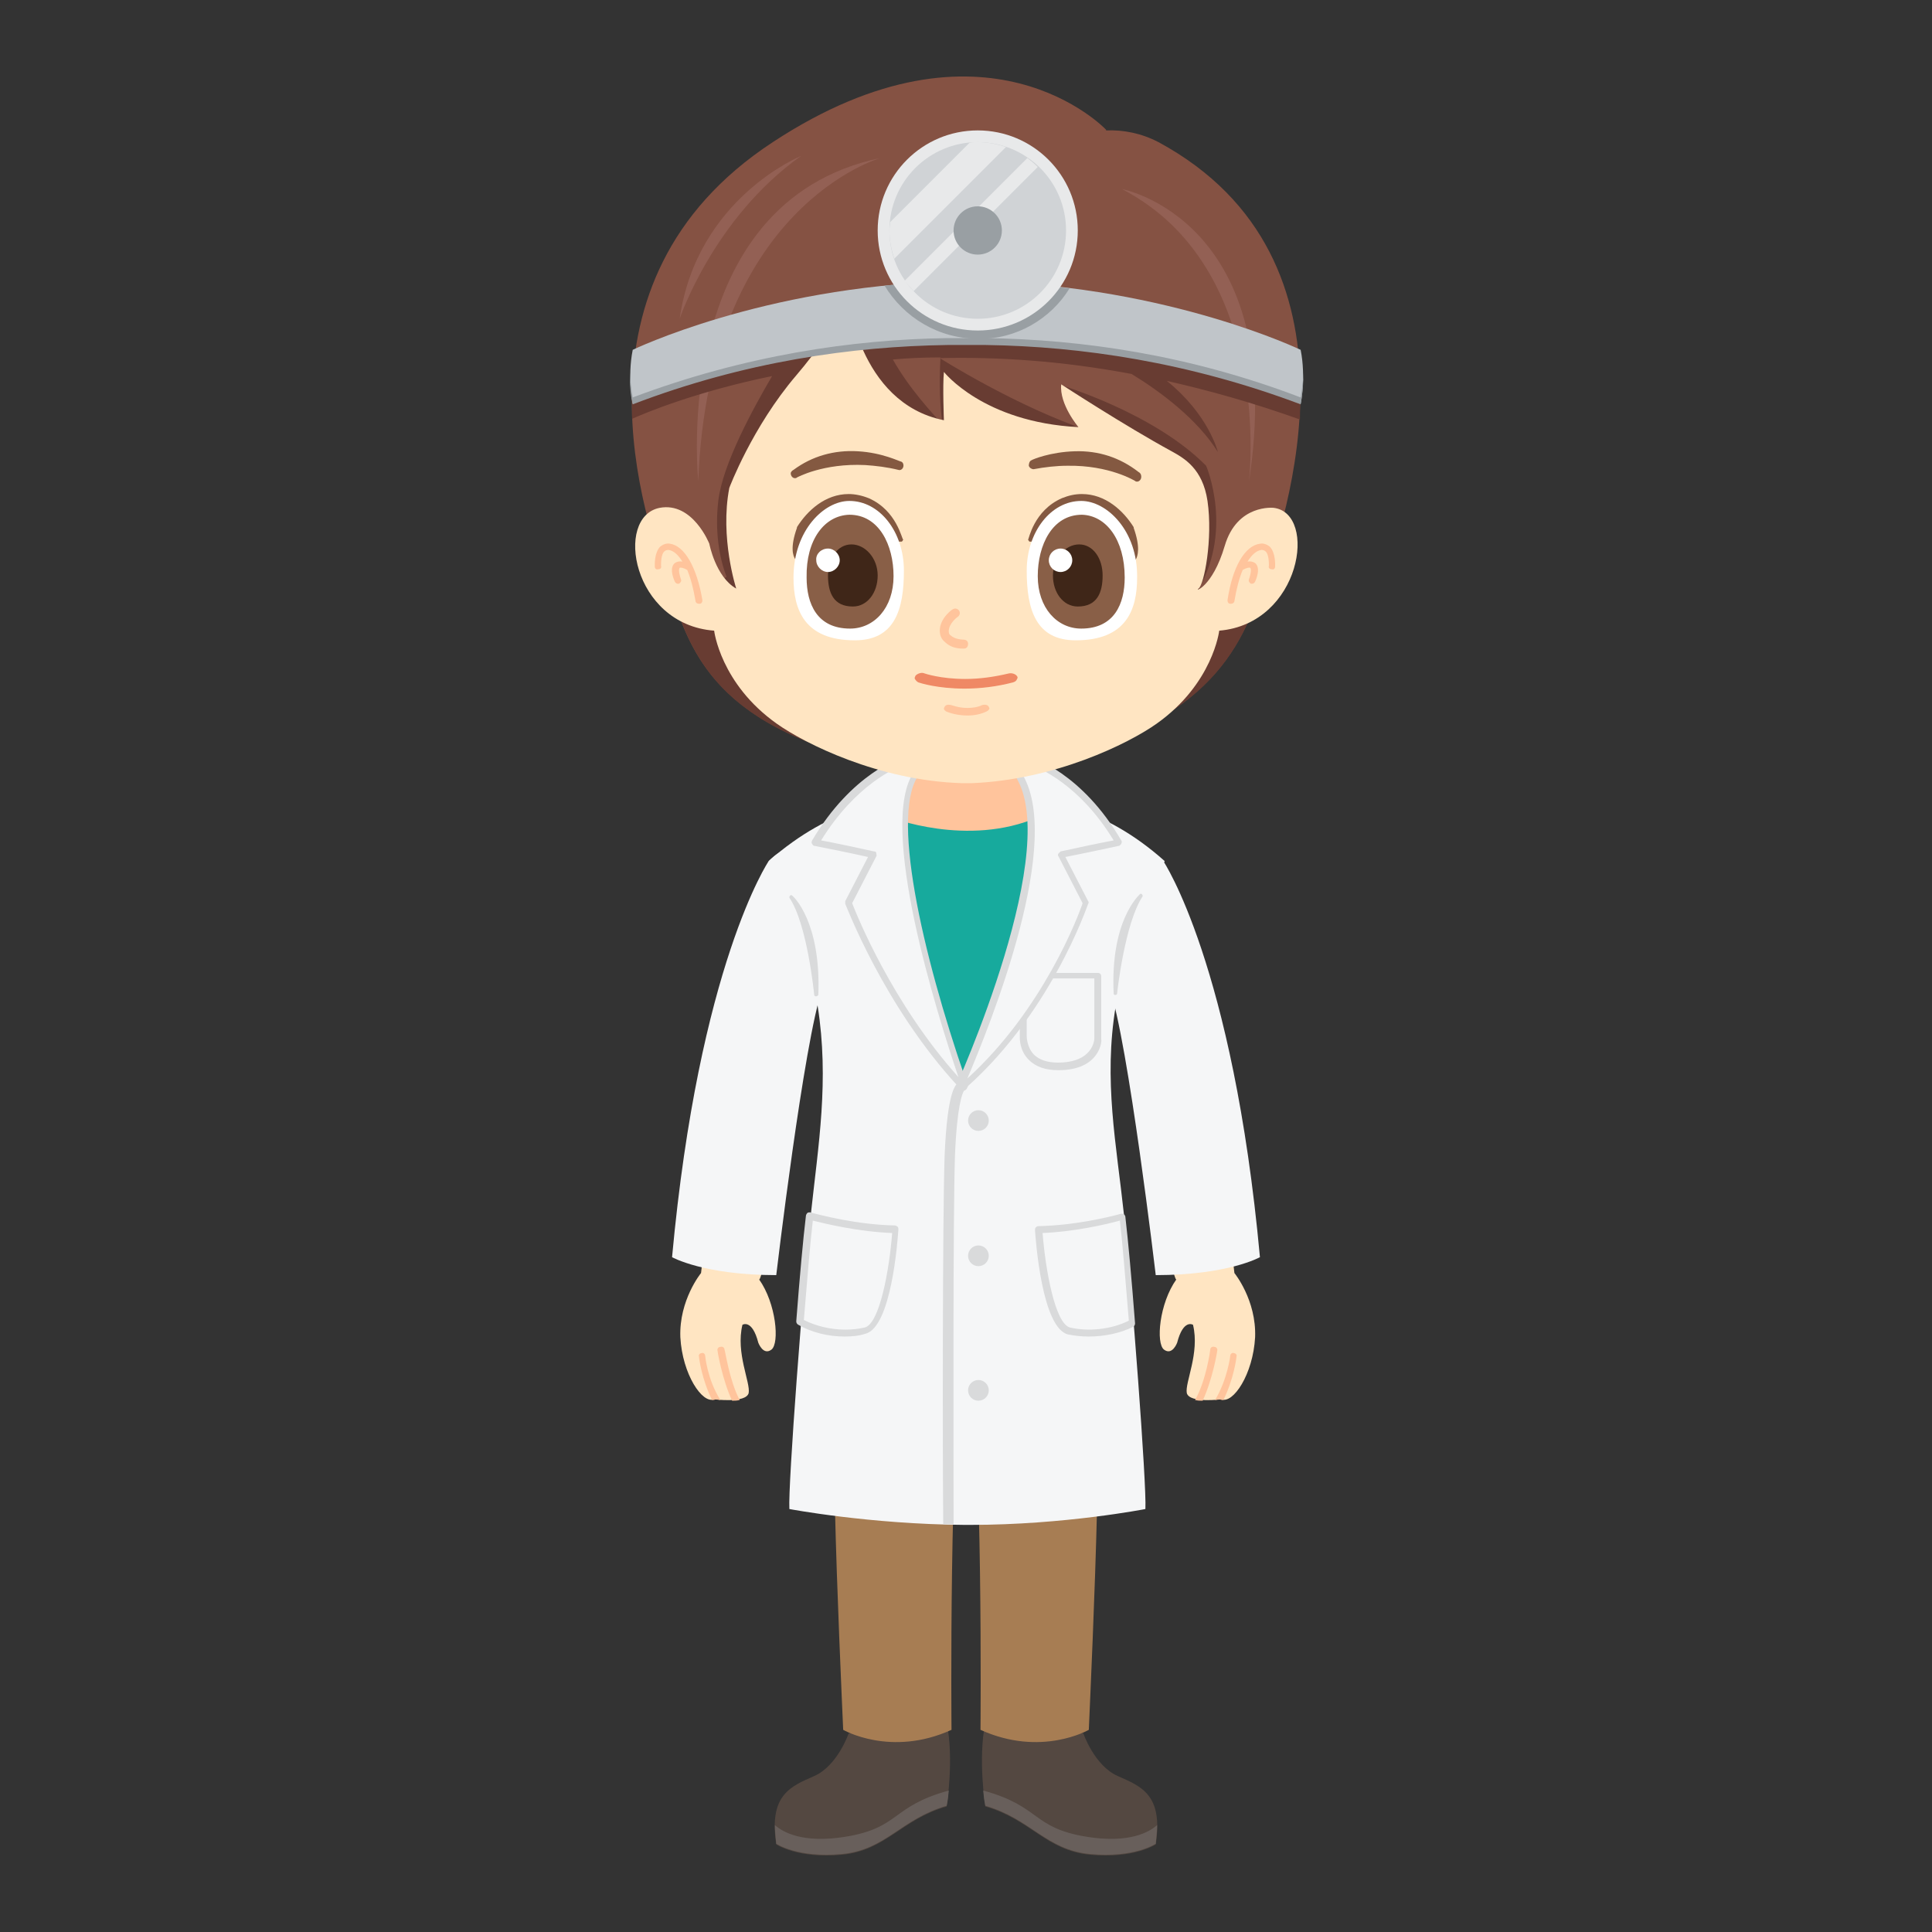 <?xml version="1.0" encoding="utf-8"?>
<!-- Generator: Adobe Illustrator 16.0.0, SVG Export Plug-In . SVG Version: 6.00 Build 0)  -->
<!DOCTYPE svg PUBLIC "-//W3C//DTD SVG 1.1//EN" "http://www.w3.org/Graphics/SVG/1.1/DTD/svg11.dtd">
<svg version="1.1" id="Layer_3" xmlns:x="http://ns.adobe.com/Extensibility/1.0/" xmlns:i="http://ns.adobe.com/AdobeIllustrator/10.0/" xmlns:graph="http://ns.adobe.com/Graphs/1.0/"
	 xmlns="http://www.w3.org/2000/svg" xmlns:xlink="http://www.w3.org/1999/xlink" xmlns:a="http://ns.adobe.com/AdobeSVGViewerExtensions/3.0/"
	 x="0px" y="0px" width="280px" height="280px" viewBox="0 0 280 280" style="enable-background:new 0 0 280 280;"
	 xml:space="preserve">
<rect x="0" y="0" width="280" height="280" fill="#333333" stroke="none"/>
<g>
	<g>
		<path style="fill:#FFE5C2;" d="M111.1,182c-3.8,0.1-7.1-0.4-9.2-1c-0.1,1.5-0.2,2.8-0.3,3.5c0,0-3.2,3.9-3,9.3
			c0.3,5.4,3.2,9.7,4.9,9c0,0,4.6,0.6,5-0.9c0.3-1.5-1.9-5.8-0.9-9.9c0,0,1.4-0.9,2.3,2.6c0,0,0.7,1.9,1.9,1
			c1.2-0.9,0.7-6.7-1.8-10.2C110.1,185.7,110.5,184.2,111.1,182z"/>
		<path style="fill:#FFC49C;" d="M102.2,196.5c0-0.3-0.3-0.5-0.5-0.4c-0.3,0-0.5,0.3-0.4,0.5c0,0.2,0.4,3.3,1.9,6.3
			c0.2,0,0.3,0,0.5-0.1c0,0,0.3,0,0.7,0.1C102.5,199.9,102.2,196.5,102.2,196.5z"/>
		<path style="fill:#FFC49C;" d="M105,195.6c0-0.3-0.3-0.5-0.6-0.4c-0.3,0-0.5,0.3-0.4,0.6c0,0.2,0.7,4.2,2.1,7.2
			c0.4,0,0.7,0,1.1-0.1C105.7,200.1,105.1,195.7,105,195.6z"/>
	</g>
	<path style="fill:#F5F6F7;" d="M111.4,124.8c0,0-10.1,15-14,57.4c0,0,4.6,2.6,15.1,2.6c0,0,4-33.9,6.7-41.6
		C119.2,143.2,120.3,115.9,111.4,124.8z"/>
</g>
<g>
	<g>
		<path style="fill:#FFE5C2;" d="M169.4,182c3.8,0.1,7.1-0.4,9.2-1c0.1,1.5,0.2,2.8,0.3,3.5c0,0,3.2,3.9,3,9.3
			c-0.3,5.4-3.2,9.7-4.9,9c0,0-4.6,0.6-5-0.9c-0.3-1.5,1.9-5.8,0.9-9.9c0,0-1.4-0.9-2.3,2.6c0,0-0.7,1.9-1.9,1
			c-1.2-0.9-0.7-6.7,1.8-10.2C170.4,185.7,170,184.2,169.4,182z"/>
		<path style="fill:#FFC49C;" d="M178.3,196.5c0-0.3,0.3-0.5,0.5-0.4c0.3,0,0.5,0.3,0.4,0.5c0,0.2-0.4,3.3-1.9,6.3
			c-0.2,0-0.3,0-0.5-0.1c0,0-0.3,0-0.7,0.1C177.9,199.9,178.3,196.5,178.3,196.5z"/>
		<path style="fill:#FFC49C;" d="M175.4,195.6c0-0.3,0.3-0.5,0.6-0.4c0.3,0,0.5,0.3,0.4,0.6c0,0.2-0.7,4.2-2.1,7.2
			c-0.4,0-0.7,0-1.1-0.1C174.8,200.1,175.4,195.7,175.4,195.6z"/>
	</g>
	<path style="fill:#F5F6F7;" d="M168.6,124.8c0,0,10.1,15,14,57.4c0,0-4.6,2.6-15.1,2.6c0,0-4-33.9-6.7-41.6
		C160.8,143.2,159.7,115.9,168.6,124.8z"/>
</g>
<g>
	<g>
		<path style="fill:#544841;" d="M123,251.2c0,0-1.6,4.7-5,6.2c-3.4,1.5-6.6,2.7-5.5,9.9c0,0,3.1,2.1,9.5,1.5
			c6.4-0.6,8.6-5.1,15.2-7c0,0,1.1-6.9,0-12.1L123,251.2z"/>
		<path style="fill:#685F5B;" d="M137.5,259.5c-8.4,2.3-7,5.4-15,6.7c-6.2,1-9.1-0.7-10.2-1.7c0,0.8,0.1,1.7,0.2,2.7
			c0,0,3.1,2.1,9.5,1.5c6.4-0.6,8.6-5.1,15.2-7C137.2,261.7,137.4,260.9,137.5,259.5z"/>
	</g>
	<path style="fill:#A77D53;" d="M119.7,176.1c0,0,1,29.5,1.3,42.2c0.3,12.7,1,27.7,1.2,32.4c0,0,6.9,4,15.7,0c0,0-0.4-42.9,1.8-54.7
		l3.1-17.9L119.7,176.1z"/>
</g>
<g>
	<g>
		<path style="fill:#544841;" d="M157,251.2c0,0,1.6,4.7,5,6.2c3.4,1.5,6.6,2.7,5.5,9.9c0,0-3.1,2.1-9.5,1.5
			c-6.4-0.6-8.6-5.1-15.2-7c0,0-1.1-6.9,0-12.1L157,251.2z"/>
		<path style="fill:#685F5B;" d="M142.5,259.5c8.4,2.3,7,5.4,15,6.7c6.2,1,9.1-0.7,10.2-1.7c0,0.8-0.1,1.7-0.2,2.7
			c0,0-3.1,2.1-9.5,1.5c-6.4-0.6-8.6-5.1-15.2-7C142.8,261.7,142.6,260.9,142.5,259.5z"/>
	</g>
	<path style="fill:#A77D53;" d="M160.3,176.1c0,0-1,29.5-1.3,42.2c-0.3,12.7-1,27.7-1.2,32.4c0,0-6.9,4-15.7,0
		c0,0,0.4-42.9-1.8-54.7l-3.9-3.1l-3.2-15.6L160.3,176.1z"/>
</g>
<g>
	<path style="fill:#F5F6F7;" d="M161.7,145.8c1.7-10.8,7.1-21,7.1-21c-9.4-8.4-17.5-8.5-17.5-8.5l-11.1-0.8h-0.2l-11.1,0.8
		c0,0-8.1,0.2-17.5,8.5c0,0,5.4,10.2,7.1,21c1.7,10.8,0.1,20.1-1,30.3s-3.3,39.1-3.1,42.6c0,0,11.6,2.2,25.4,2.3c0.1,0,0.3,0,0.4,0
		c0.1,0,0.3,0,0.4,0c13.7,0,25.4-2.3,25.4-2.3c0.2-3.5-2-32.3-3.1-42.6S159.9,156.6,161.7,145.8z"/>
	<path style="fill:#FFC49C;" d="M149.7,108.9H140h-9.7c0,0,1,7.5-3.7,9.2c0,0,3.9,4,13.4,4c9.5,0,13.4-4,13.4-4
		C148.8,116.4,149.7,108.9,149.7,108.9z"/>
	<path style="fill:#17AA9D;" d="M128.9,118.4c0,0,11.3,4.5,21.6,0c0,0,0.5,24.2-10.9,38.1C139.6,156.5,127.3,134.6,128.9,118.4z"/>
	<path style="fill:#D9DADB;" d="M139.8,156.8c-0.3-0.1-0.6,0-0.9,0.1c-0.4,0.3-1.6,1.1-2,10.6c-0.3,8.8-0.3,42.7-0.2,53.4
		c0.5,0,1,0,1.5,0c0-10.7-0.1-44.6,0.2-53.4c0.3-7.4,1.1-9.1,1.3-9.4c0.2-0.1,0.4-0.2,0.5-0.5C140.4,157.3,140.2,156.9,139.8,156.8z
		"/>
	<g>
		<path style="fill:#D9DADB;" d="M153.4,155.1c-1.9,0-3.3-0.5-4.3-1.5c-1.4-1.4-1.3-3.2-1.3-3.3v-8.8c0-0.3,0.2-0.5,0.5-0.5h10.8
			c0.3,0,0.5,0.2,0.5,0.5v9.2C159.7,150.6,159.6,155.1,153.4,155.1z M148.8,141.9v8.3c0,0,0,1.5,1,2.6c0.8,0.8,2,1.2,3.5,1.2
			c5.2,0,5.3-3.4,5.3-3.5v-8.7H148.8z"/>
	</g>
	<g>
		<path style="fill:#D9DADB;" d="M157.8,193.7L157.8,193.7c-1,0-2-0.1-3-0.3c-3.8-0.9-4.7-13.7-4.8-15.1c0-0.1,0-0.3,0.1-0.4
			s0.2-0.2,0.4-0.2c5.2-0.1,10.2-1.3,12-1.8c0.1,0,0.3,0,0.4,0.1c0.1,0.1,0.2,0.2,0.2,0.4c0.4,3.4,0.9,8.9,1.4,15.4
			c0,0.2-0.1,0.4-0.3,0.5C162.4,193.2,160.1,193.7,157.8,193.7z M151.1,178.7c0.4,5.2,1.8,13.2,4,13.7c2.6,0.6,5.9,0.3,8.5-1
			c-0.5-6-0.9-11.1-1.3-14.5C160.1,177.5,155.7,178.5,151.1,178.7z"/>
	</g>
	<g>
		<path style="fill:#D9DADB;" d="M122.4,193.7L122.4,193.7c-2.4,0-4.8-0.6-6.7-1.7c-0.2-0.1-0.3-0.3-0.3-0.5c0.5-6.5,1-12,1.4-15.3
			c0-0.1,0.1-0.3,0.2-0.4c0.1-0.1,0.3-0.1,0.4-0.1c1.5,0.4,6.8,1.8,12.3,1.9c0.1,0,0.3,0.1,0.4,0.2s0.1,0.2,0.1,0.4
			c-0.1,1.5-1,14.2-4.8,15.1C124.5,193.6,123.5,193.7,122.4,193.7z M116.5,191.3c1.8,0.9,3.9,1.4,6,1.4h0c1,0,1.9-0.1,2.8-0.3
			c2.2-0.5,3.6-8.5,4-13.7c-4.9-0.2-9.5-1.3-11.5-1.8C117.4,180.3,117,185.3,116.5,191.3z"/>
	</g>
	<g>
		<path style="fill:#F5F6F7;" d="M149.2,110.2c0,0,7.2,2.1,12.9,11.9c0,0-6.1,1.3-8.4,1.8l3.6,7c0,0-5.5,16.3-18.6,27.3
			c0,0,16.6-36.1,8.4-46.5L149.2,110.2z"/>
		<path style="fill:#D9DADB;" d="M138.8,158.7c-0.1,0-0.2,0-0.3-0.1c-0.2-0.1-0.2-0.4-0.2-0.6c0.2-0.4,16.3-36,8.5-46
			c-0.1-0.1-0.1-0.2-0.1-0.4c0-0.1,0.1-0.3,0.2-0.3l2-1.5c0.1-0.1,0.3-0.1,0.4-0.1c0.3,0.1,7.5,2.3,13.2,12.1c0.1,0.1,0.1,0.3,0,0.5
			c-0.1,0.1-0.2,0.3-0.4,0.3c0,0-5.1,1.1-7.7,1.6l3.3,6.4c0.1,0.1,0.1,0.3,0,0.4c-0.1,0.2-5.6,16.6-18.8,27.6
			C139.1,158.7,138.9,158.7,138.8,158.7z M147.9,111.8c6.6,9.6-4.4,36.7-7.7,44.5c11-10,16.1-23.6,16.7-25.4l-3.5-6.8
			c-0.1-0.1-0.1-0.3,0-0.4s0.2-0.2,0.3-0.3c1.8-0.4,6-1.3,7.7-1.6c-4.9-8.1-10.8-10.5-12.1-11L147.9,111.8z"/>
	</g>
	<g>
		<path style="fill:#F5F6F7;" d="M139.3,157.2l0.3-0.8c-2.6-7.6-12.4-37.8-6.4-44.8l-2-1.5c0,0-7.2,2.1-12.9,11.9
			c0,0,6.1,1.3,8.4,1.8l-3.6,7C123,130.9,128.2,145.4,139.3,157.2z"/>
		<path style="fill:#D9DADB;" d="M139.3,157.7c-0.1,0-0.3-0.1-0.4-0.2c-10.9-11.8-16.3-26.4-16.4-26.5c0-0.1,0-0.3,0-0.4l3.3-6.4
			c-2.6-0.6-7.7-1.6-7.7-1.6c-0.2,0-0.3-0.1-0.4-0.3c-0.1-0.1-0.1-0.3,0-0.5c5.8-9.8,12.9-12,13.2-12.1c0.2,0,0.3,0,0.4,0.1l2,1.5
			c0.1,0.1,0.2,0.2,0.2,0.3c0,0.1,0,0.3-0.1,0.4c-4.6,5.3,0.3,26.3,6.5,44.3c0,0.1,0,0.2,0,0.4l-0.3,0.8
			C139.6,157.6,139.5,157.7,139.3,157.7C139.3,157.7,139.3,157.7,139.3,157.7z M123.5,130.9c0.7,1.8,5.8,14.5,15.4,25.2
			c-3.1-9.2-11.8-36.7-6.4-44.3l-1.4-1c-1.2,0.4-7.1,2.9-12.1,11c1.7,0.3,5.9,1.2,7.7,1.6c0.2,0,0.3,0.1,0.3,0.3s0.1,0.3,0,0.4
			L123.5,130.9z"/>
	</g>
	<g>
		<circle style="fill:#D9DADB;" cx="141.8" cy="162.4" r="1.5"/>
		<circle style="fill:#D9DADB;" cx="141.8" cy="182" r="1.5"/>
		<circle style="fill:#D9DADB;" cx="141.8" cy="201.5" r="1.5"/>
	</g>
	<g>
		<path style="fill:#D9DADB;" d="M114.8,129.8c-0.1-0.1-0.2-0.1-0.3,0c-0.1,0.1-0.1,0.2-0.1,0.3c2.6,3.8,3.6,14,3.6,14.1
			c0,0.1,0.1,0.2,0.3,0.2c0.1,0,0.2-0.1,0.3-0.2C119,133.6,115,129.9,114.8,129.8z"/>
		<path style="fill:#D9DADB;" d="M165.2,129.6c0.1-0.1,0.2-0.1,0.3,0c0.1,0.1,0.1,0.2,0.1,0.3c-2.6,3.9-3.7,14-3.7,14.1
			c0,0.1-0.1,0.2-0.3,0.2c-0.1,0-0.2-0.1-0.2-0.2C160.9,133.5,165,129.8,165.2,129.6z"/>
	</g>
</g>
<g>
	<path style="fill:#855243;" d="M167.9,20.6c-2.5-1.3-5.1-1.8-7.6-1.7l0-0.1c0,0-17.4-18.5-48.3,1.8C81,40.9,93.6,75.4,96.9,84.9
		s6.4,23.4,41.9,27.6c35.5-4.2,40.8-18.1,44.1-27.6C186.3,75.4,199.3,37.6,167.9,20.6z"/>
	<path style="fill:#936054;" d="M127.6,22.9c0,0-24.9,7-26.4,46.8C101.2,69.7,96.9,29.3,127.6,22.9z"/>
	<path style="fill:#936054;" d="M162.6,27.4c0,0,24.2,4.5,18.4,42.5C181,69.9,184.8,38.9,162.6,27.4z"/>
	<path style="fill:#936054;" d="M116.1,22.6c0,0-15.1,6.1-17.6,23.6C98.5,46.2,103.4,31.6,116.1,22.6z"/>
	<path style="fill:#683C32;" d="M188.4,55.7c-8.4-4.6-28-12.9-57.2-9.5c-1.4,0.2-2.7,0.3-4,0.5l0,0c-19,2.4-29.6,5.6-35.5,8
		c-0.1,2-0.1,4-0.1,6c1.8-0.8,9.1-3.9,20.3-6.2c-2.7,4.6-7.2,12.8-7.8,18.1c-0.5,4.3,0.1,8.1,1.2,11l-7.4,4.2
		c3.3,9.4,8.8,20.9,40.9,24.7c32.5-3.8,39.7-15.7,43.2-25.1l-8.8-1.2c5.8-9,1.6-18.7,1.6-18.7c-7.6-7.7-21.1-11.7-21.1-11.7
		c3.6,3.2,4.7,5.4,4.3,6.7c-10.6-3.5-21.8-10.6-21.8-10.6c8.4-0.2,17.7,0.4,27.8,2.3c4.1,2.5,9.5,6.5,12.5,11.3
		c0,0-1.3-5.4-7.4-10.3c6.2,1.4,12.6,3.2,19.3,5.6C188.4,59.1,188.5,57.4,188.4,55.7z M136.6,61.5c-1.5-1.6-4.9-5.3-7.2-9.4
		c2.2-0.2,4.5-0.3,6.9-0.3C136.1,55.6,136.2,58.8,136.6,61.5z"/>
</g>
<g>
	<path style="fill:#FFE5C2;" d="M175,72.6c0.8,5.5-0.5,12.2-1.3,12.7c-0.7,0.5,2-0.1,3.8-6.2c1.8-6.1,7.1-5.5,7.1-5.5
		c6.4,0.8,4,16.8-7.9,17.8c0,0-0.9,7.7-9.1,13.5c-4.1,2.9-14.7,8.1-26.7,8.6v0c-0.3,0-0.5,0-0.8,0c-0.3,0-0.5,0-0.8,0v0
		c-12-0.4-22.6-5.7-26.7-8.6c-8.2-5.8-9.1-13.5-9.1-13.5c-11.9-0.9-14.5-16.5-7.9-17.8c4.8-0.9,7.2,5.2,7.2,5.2s0.9,4.8,3.9,6.5
		c0,0-2.4-7.4-1-14.6c0,0,3.3-8.8,9.7-16.3s7.4-11.8,7.4-11.8s1.5,15.8,14,18.3c0,0-0.2-5,0-7c0,0,5.7,7.3,19.5,8
		c0,0-2.8-3.3-2.5-6.2c0,0,9.2,6,16,9.7C171.6,66.4,174.3,67.9,175,72.6z"/>
	<path style="fill:#FFC49C;" d="M97.1,78.8c-0.5-0.1-1,0.1-1.4,0.4c-0.9,0.9-0.8,2.7-0.8,2.9c0,0.3,0.2,0.5,0.5,0.4
		c0.3,0,0.5-0.2,0.4-0.5c0-0.4,0-1.7,0.5-2.1c0.1-0.1,0.3-0.2,0.6-0.2c0.7,0.1,1.4,0.7,2,1.7c-0.4-0.1-0.8,0-1.1,0.2
		c-0.7,0.6-0.4,1.8,0,2.7c0.1,0.2,0.3,0.3,0.4,0.3c0.1,0,0.1,0,0.2,0c0.2-0.1,0.4-0.4,0.3-0.6c-0.4-1.2-0.3-1.6-0.2-1.7
		c0.1-0.1,0.6,0,1.1,0.3c0.5,1.2,0.9,2.7,1.2,4.5c0,0.2,0.2,0.4,0.5,0.4c0,0,0,0,0.1,0c0.3,0,0.4-0.3,0.4-0.5
		C101,82.2,99.2,79.1,97.1,78.8z"/>
	<path style="fill:#FFC49C;" d="M182.6,78.8c0.5-0.1,1,0.1,1.4,0.4c0.9,0.9,0.8,2.7,0.8,2.9c0,0.3-0.2,0.5-0.5,0.4
		c-0.3,0-0.5-0.2-0.4-0.5c0-0.4,0-1.7-0.5-2.1c-0.1-0.1-0.3-0.2-0.6-0.2c-0.7,0.1-1.4,0.7-2,1.7c0.4-0.1,0.8,0,1.1,0.2
		c0.7,0.6,0.4,1.8,0,2.7c-0.1,0.2-0.3,0.3-0.4,0.3c-0.1,0-0.1,0-0.2,0c-0.2-0.1-0.4-0.4-0.3-0.6c0.4-1.2,0.3-1.6,0.2-1.7
		c-0.1-0.1-0.6,0-1.1,0.3c-0.5,1.2-0.9,2.7-1.2,4.5c0,0.2-0.2,0.4-0.5,0.4c0,0,0,0-0.1,0c-0.3,0-0.4-0.3-0.4-0.5
		C178.6,82.2,180.4,79.1,182.6,78.8z"/>
</g>
<g>
	<g>
		<path style="fill:#845941;" d="M125.9,72.2c-1-0.4-2-0.6-2.9-0.6c-3.4,0-6,2.4-7.5,4.8l0,0.1c-1,2.8-0.6,4.1-0.2,4.6
			c0.6,0,0.7-0.7,1.3-1c2.9-1.4,10.9-1.6,13.3-1.6c0.4,0,0.7,0,0.7,0c0.1,0,0.1,0,0.2-0.1c0-0.1,0.1-0.1,0.1-0.2
			C130.7,78.2,130,74,125.9,72.2z"/>
		<path style="fill-rule:evenodd;clip-rule:evenodd;fill:#FFFFFF;" d="M115,83.7c0,4.7,1.6,9.1,8.9,9.1c5.8,0,7.1-4.5,7.1-10.1
			c0-5.6-3.5-10.1-7.9-10.1C119.4,72.6,115,76.9,115,83.7z"/>
		<path style="fill-rule:evenodd;clip-rule:evenodd;fill:#895F47;" d="M116.9,83.7c0,3.8,1.5,7.4,6.3,7.4c3.5,0,6.3-3,6.3-7.6
			c0-4.5-2.1-8.9-6.4-8.9C119.5,74.7,116.8,78.2,116.9,83.7z"/>
		<path style="fill-rule:evenodd;clip-rule:evenodd;fill:#3F2618;" d="M120,83.4c0,2.5,0.8,4.5,3.6,4.5c2.1,0,3.6-2,3.6-4.5
			c0-2.5-1.8-4.5-3.8-4.5C121.4,78.9,120,80.9,120,83.4z"/>
		<path style="fill-rule:evenodd;clip-rule:evenodd;fill:#FFFFFF;" d="M118.3,81.2c0,0.9,0.8,1.7,1.7,1.7c0.9,0,1.7-0.8,1.7-1.7
			c0-0.9-0.8-1.7-1.7-1.7C119,79.5,118.2,80.3,118.3,81.2z"/>
	</g>
	<path style="fill:#845941;" d="M115,68.1c2.7-2,5.9-2.9,9.3-2.7c3.6,0.2,6.1,1.5,6.3,1.5c0.3,0.1,0.4,0.5,0.3,0.8
		c-0.1,0.3-0.4,0.5-0.7,0.4c-1.6-0.4-3.3-0.6-4.8-0.7c-6.1-0.3-9.9,1.8-9.9,1.8c-0.1,0.1-0.2,0.1-0.3,0.1c0,0,0,0,0,0
		c-0.3,0-0.6-0.3-0.6-0.7C114.6,68.4,114.8,68.2,115,68.1z"/>
	<path style="fill:#845941;" d="M165,68.4c-2.7-2.1-5.8-3.1-9.2-3c-3.6,0.1-6.2,1.2-6.3,1.3c-0.3,0.1-0.4,0.5-0.4,0.8
		c0.1,0.3,0.4,0.5,0.7,0.5c1.6-0.3,3.3-0.5,4.9-0.5c6.1-0.1,9.8,2.2,9.8,2.2c0.1,0.1,0.2,0.1,0.3,0.1c0,0,0,0,0,0
		c0.3,0,0.6-0.3,0.6-0.7C165.4,68.7,165.2,68.5,165,68.4z"/>
	<g>
		<path style="fill:#845941;" d="M153.9,72.2c1-0.4,1.9-0.6,2.9-0.6c3.4,0,6,2.4,7.5,4.8l0,0.1c1,2.8,0.6,4.1,0.3,4.6
			c-0.6,0-0.7-0.7-1.3-1c-2.9-1.4-10.9-1.6-13.3-1.6c-0.4,0-0.7,0-0.7,0c-0.1,0-0.1,0-0.2-0.1c0-0.1-0.1-0.1-0.1-0.2
			C149.1,78.2,149.8,74,153.9,72.2z"/>
		<path style="fill-rule:evenodd;clip-rule:evenodd;fill:#FFFFFF;" d="M164.8,83.7c0,4.7-1.6,9.1-8.9,9.1c-5.8,0-7.1-4.5-7.1-10.1
			c0-5.6,3.5-10.1,7.9-10.1C160.4,72.6,164.9,76.9,164.8,83.7z"/>
		<path style="fill-rule:evenodd;clip-rule:evenodd;fill:#895F47;" d="M163,83.7c0,3.8-1.5,7.4-6.3,7.4c-3.5,0-6.3-3-6.3-7.6
			c0-4.5,2.1-8.9,6.4-8.9C160.3,74.7,163,78.2,163,83.7z"/>
		<path style="fill-rule:evenodd;clip-rule:evenodd;fill:#3F2618;" d="M159.8,83.4c0,2.5-0.8,4.5-3.6,4.5c-2.1,0-3.6-2-3.6-4.5
			c0-2.5,1.8-4.5,3.8-4.5C158.4,78.9,159.8,80.9,159.8,83.4z"/>
		<circle style="fill-rule:evenodd;clip-rule:evenodd;fill:#FFFFFF;" cx="153.7" cy="81.2" r="1.7"/>
	</g>
	<path style="fill:#FFC49C;" d="M138.6,93.9c-0.6-0.1-1.2-0.4-1.7-0.9c-0.5-0.4-0.7-1-0.7-1.6c0-1.8,1.8-3.1,1.9-3.1
		c0.3-0.2,0.7-0.1,0.9,0.2c0.2,0.3,0.1,0.7-0.2,0.9c0,0-1.3,0.9-1.3,2.1c0,0.3,0.1,0.5,0.3,0.6c0.5,0.5,1.5,0.6,1.8,0.6
		c0.4,0,0.7,0.2,0.7,0.6c0,0.4-0.2,0.7-0.6,0.7C139.4,94,139,94,138.6,93.9z"/>
	<path style="fill:#FFC49C;" d="M143.2,102.3c-0.2-0.2-0.7-0.2-0.9-0.1c-0.6,0.3-1.4,0.4-2.1,0.4c-1.3,0-2.2-0.4-2.3-0.4
		c-0.3-0.1-0.7-0.1-0.9,0.1c-0.1,0.1-0.2,0.3-0.2,0.4c0,0.2,0.2,0.3,0.3,0.4c0,0,1.3,0.6,3.1,0.6h0c1,0,2-0.2,2.8-0.6
		c0.2-0.1,0.3-0.2,0.4-0.4C143.4,102.6,143.3,102.4,143.2,102.3z M140.2,104.5L140.2,104.5L140.2,104.5L140.2,104.5z"/>
	<path style="fill:#EF8965;" d="M147.4,98c-0.2-0.3-0.7-0.5-1.2-0.4c-2.1,0.5-4.2,0.8-6.3,0.8c-3.6,0-5.9-0.8-5.9-0.8
		c-0.4-0.2-1,0-1.3,0.3c-0.1,0.2-0.2,0.4-0.1,0.5c0.1,0.2,0.3,0.4,0.5,0.5c0.3,0.1,2.8,0.9,6.7,0.9c2.3,0,4.7-0.3,7-0.9
		c0.3-0.1,0.5-0.2,0.6-0.5C147.5,98.3,147.5,98.1,147.4,98z"/>
</g>
<g>
	<path style="fill:#C0C5C9;" d="M188.5,50.7c0,0-18.9-9.1-45.6-9.9v0c-1,0-1.9,0-2.8,0c-0.9,0-1.9,0-2.8,0v0
		c-26.8,0.8-45.6,9.9-45.6,9.9c-0.8,4,0,7.8,0,7.8c16.2-6.2,31.8-8.4,45.6-8.6v0c0.9,0,1.9,0,2.8,0c1,0,1.9,0,2.8,0v0
		c13.8,0.2,29.4,2.5,45.6,8.6C188.5,58.6,189.3,54.7,188.5,50.7z"/>
	<path style="fill:#999FA3;" d="M188.5,57.6c-16.2-6.2-31.8-8.4-45.6-8.6v0c-0.9,0-1.9,0-2.8,0c-1,0-1.9,0-2.8,0v0
		c-13.8,0.2-29.4,2.5-45.6,8.6c0,0-0.3-1.4-0.4-3.5c-0.1,2.6,0.4,4.5,0.4,4.5c16.2-6.2,31.8-8.4,45.6-8.6v0c0.9,0,1.9,0,2.8,0
		c1,0,1.9,0,2.8,0v0c13.8,0.2,29.4,2.5,45.6,8.6c0,0,0.4-1.9,0.4-4.5C188.8,56.1,188.5,57.6,188.5,57.6z"/>
	<path style="fill:#999FA3;" d="M155,41.8c-3.8-0.5-7.9-0.8-12.2-1v0c-1,0-1.9,0-2.8,0c-0.9,0-1.9,0-2.8,0v0c-3.1,0.1-6.1,0.3-9,0.6
		c2.8,4.6,7.8,7.7,13.6,7.7C147.3,49.2,152.3,46.2,155,41.8z"/>
	<g>
		<circle style="fill:#E8E9EA;" cx="141.7" cy="33.4" r="14.5"/>
		<circle style="fill:#D0D3D6;" cx="141.7" cy="33.4" r="12.8"/>
		<path style="fill:#E8E9EA;" d="M132.4,42.2l18-18c-0.5-0.5-1-0.9-1.5-1.3l-17.8,17.8C131.5,41.2,132,41.7,132.4,42.2z"/>
		<path style="fill:#E8E9EA;" d="M141.7,20.6c-0.4,0-0.8,0-1.2,0.1L129,32.2c0,0.4-0.1,0.8-0.1,1.2c0,1.5,0.3,2.8,0.7,4.1l16.2-16.2
			C144.5,20.9,143.2,20.6,141.7,20.6z"/>
		<circle style="fill:#999FA3;" cx="141.7" cy="33.4" r="3.5"/>
	</g>
</g>
</svg>
